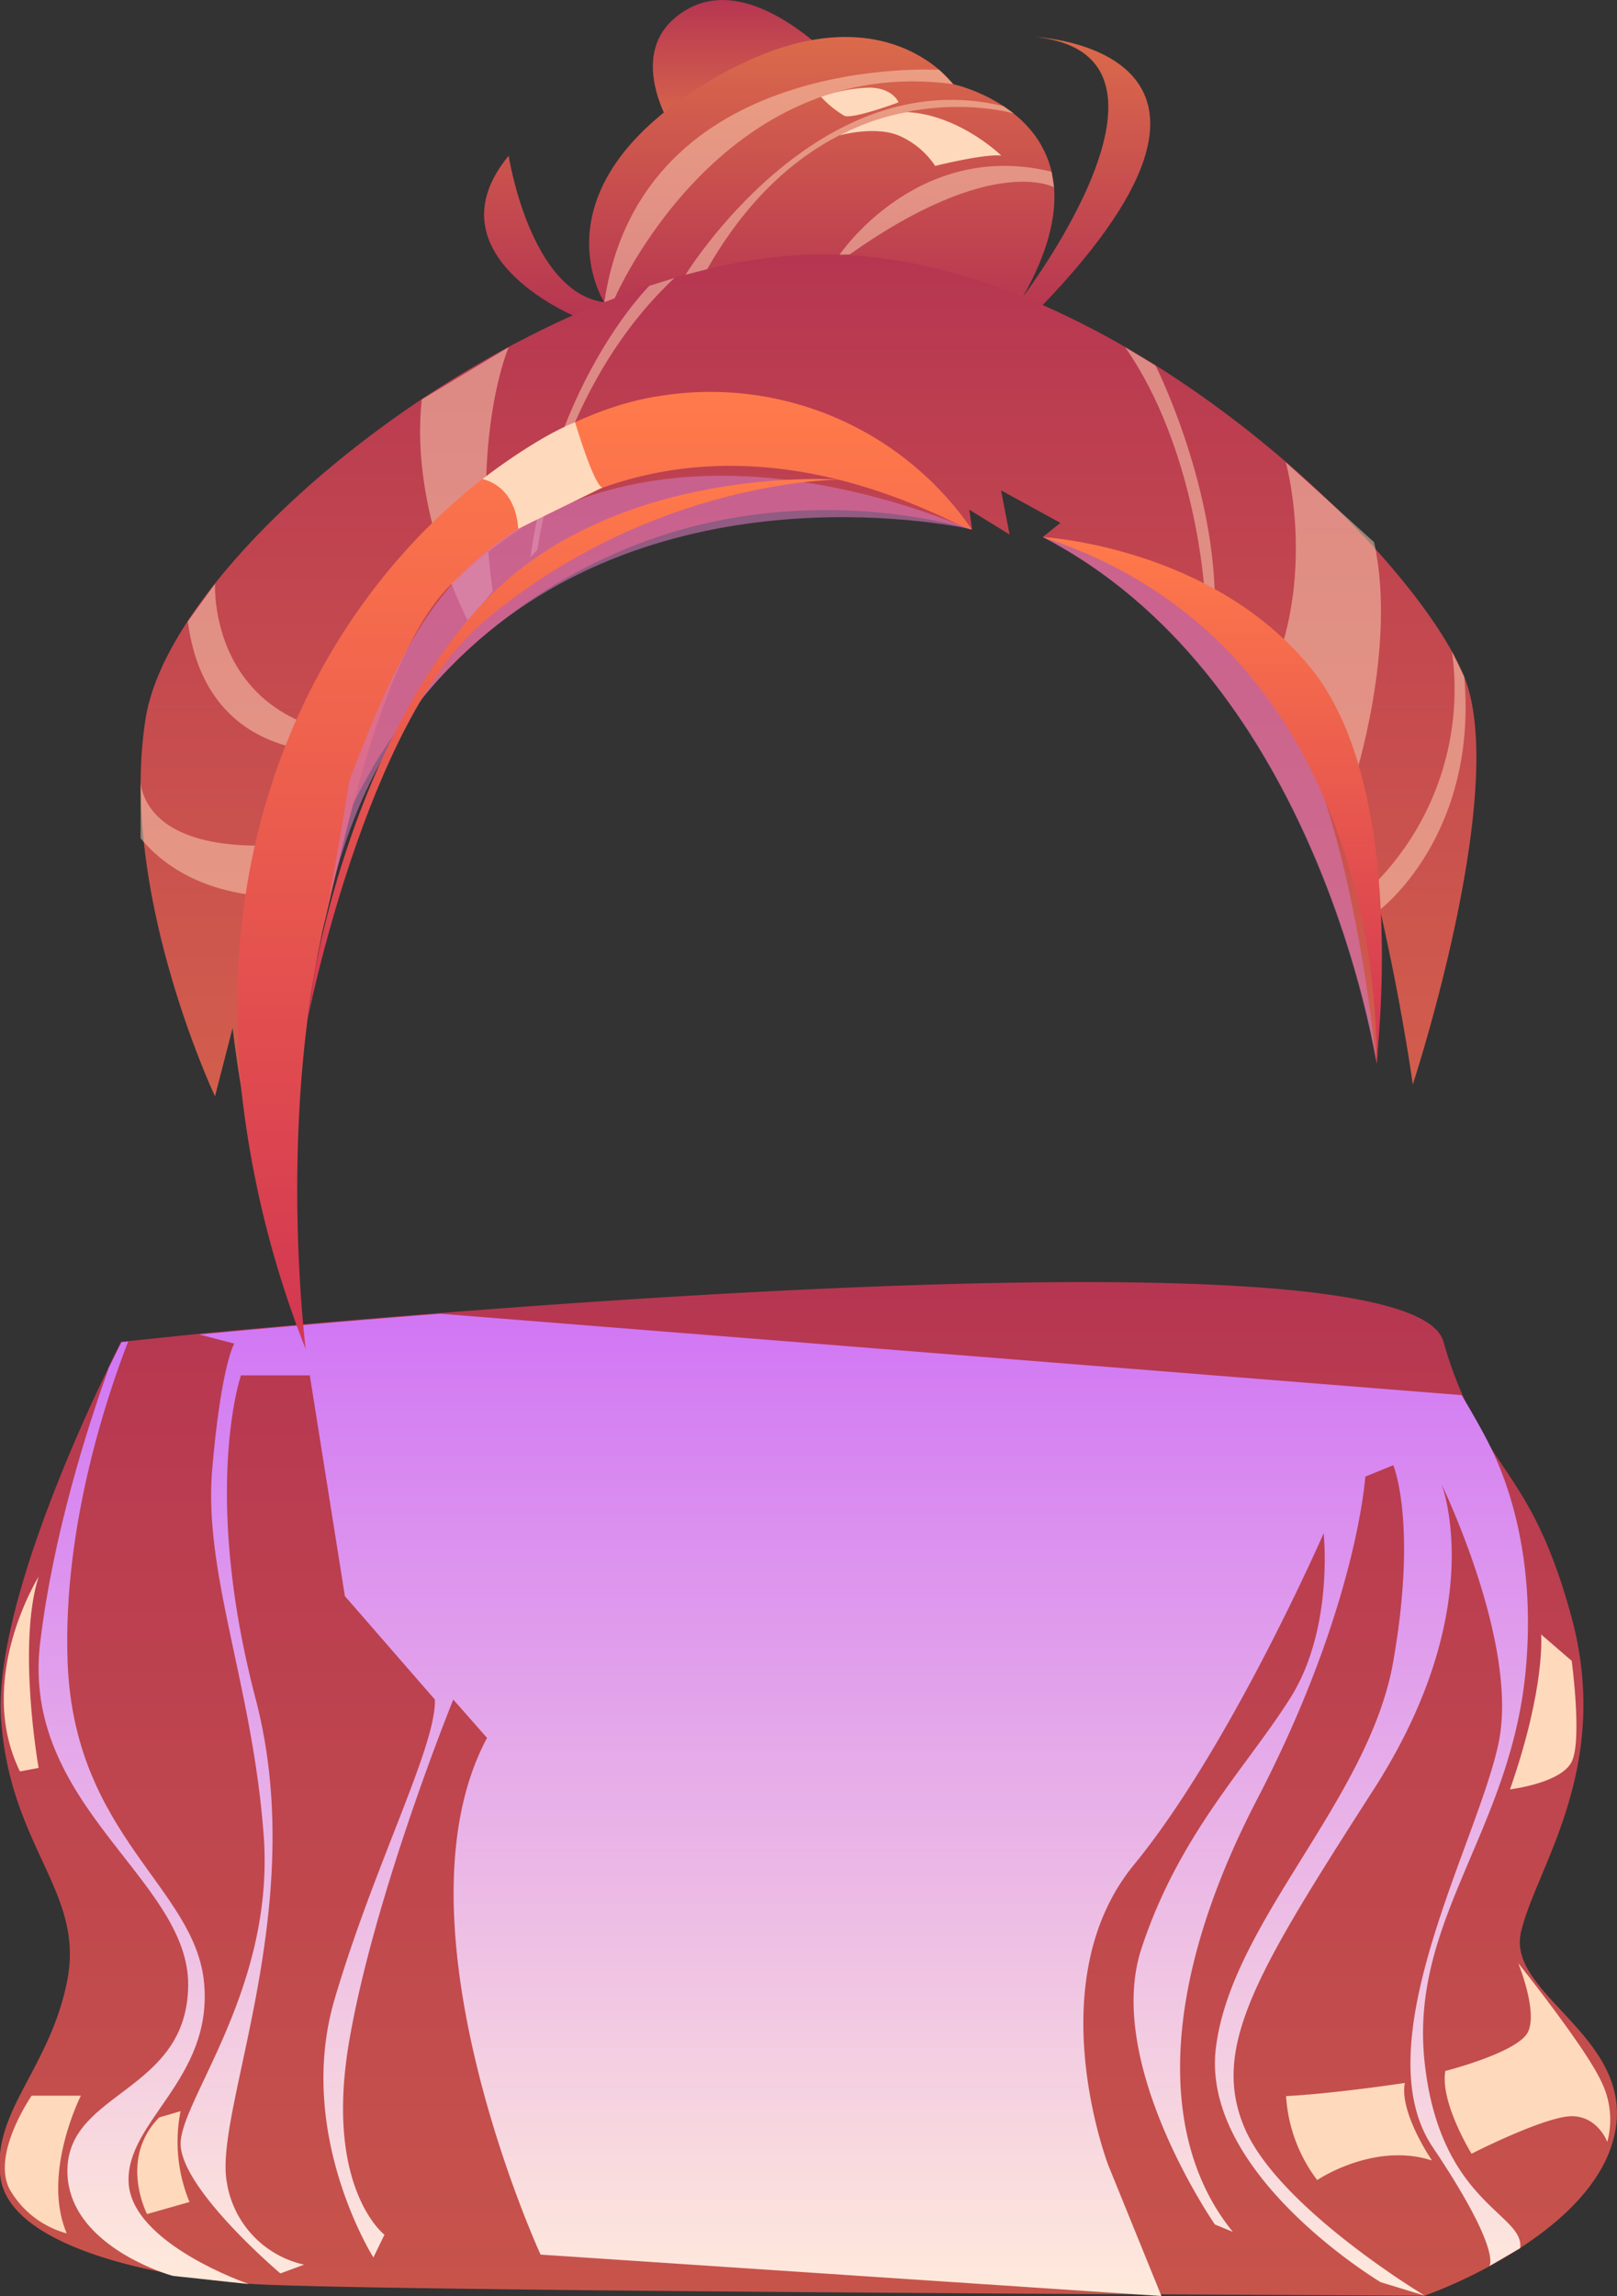 <svg xmlns="http://www.w3.org/2000/svg" xmlns:xlink="http://www.w3.org/1999/xlink" viewBox="0 0 219.89 312.07"><rect x="0" y="0" width="219.89" height="312.07" fill="#333333" stroke="none"/><defs><style>.cls-1{isolation:isolate;}.cls-2{fill:url(#Áåçûìÿííûé_ãðàäèåíò_97);}.cls-11,.cls-3,.cls-4{mix-blend-mode:multiply;}.cls-3{fill:url(#Áåçûìÿííûé_ãðàäèåíò_123);}.cls-4{fill:url(#Áåçûìÿííûé_ãðàäèåíò_123-2);}.cls-5,.cls-9{fill:#ffd9bb;mix-blend-mode:soft-light;}.cls-6{fill:url(#Áåçûìÿííûé_ãðàäèåíò_100);}.cls-7{fill:url(#Áåçûìÿííûé_ãðàäèåíò_53);}.cls-8{fill:url(#Áåçûìÿííûé_ãðàäèåíò_100-2);}.cls-9{opacity:0.5;}.cls-10{fill:url(#Áåçûìÿííûé_ãðàäèåíò_59);}.cls-11{fill:#d177b8;opacity:0.6;}.cls-12{fill:url(#Áåçûìÿííûé_ãðàäèåíò_59-2);}.cls-13{fill:url(#Áåçûìÿííûé_ãðàäèåíò_59-3);}</style><linearGradient id="Áåçûìÿííûé_ãðàäèåíò_97" x1="109.94" y1="312.07" x2="109.94" y2="174.35" gradientUnits="userSpaceOnUse"><stop offset="0" stop-color="#c7544b"/><stop offset="1" stop-color="#b63651"/></linearGradient><linearGradient id="Áåçûìÿííûé_ãðàäèåíò_123" x1="19.54" y1="310.44" x2="19.54" y2="182.33" gradientUnits="userSpaceOnUse"><stop offset="0" stop-color="#ffeadb"/><stop offset="0.99" stop-color="#d177f4"/></linearGradient><linearGradient id="Áåçûìÿííûé_ãðàäèåíò_123-2" x1="116.17" y1="312.07" x2="116.17" y2="178.56" xlink:href="#Áåçûìÿííûé_ãðàäèåíò_123"/><linearGradient id="Áåçûìÿííûé_ãðàäèåíò_100" x1="101.8" y1="17.98" x2="101.8" gradientUnits="userSpaceOnUse"><stop offset="0" stop-color="#db6a4b"/><stop offset="1" stop-color="#b63651"/></linearGradient><linearGradient id="Áåçûìÿííûé_ãðàäèåíò_53" x1="111.13" y1="42.88" x2="111.13" y2="5.03" gradientUnits="userSpaceOnUse"><stop offset="0" stop-color="#b63651"/><stop offset="1" stop-color="#db6a4b"/></linearGradient><linearGradient id="Áåçûìÿííûé_ãðàäèåíò_100-2" x1="109.94" y1="182.62" x2="109.94" y2="34.58" xlink:href="#Áåçûìÿííûé_ãðàäèåíò_100"/><linearGradient id="Áåçûìÿííûé_ãðàäèåíò_59" x1="82.18" y1="183.61" x2="82.18" y2="53.3" gradientUnits="userSpaceOnUse"><stop offset="0" stop-color="#d23651"/><stop offset="1" stop-color="#ff7a4b"/></linearGradient><linearGradient id="Áåçûìÿííûé_ãðàäèåíò_59-2" x1="164.86" y1="144.46" x2="164.86" y2="73" xlink:href="#Áåçûìÿííûé_ãðàäèåíò_59"/><linearGradient id="Áåçûìÿííûé_ãðàäèåíò_59-3" x1="77.99" y1="138.69" x2="77.99" y2="65.11" xlink:href="#Áåçûìÿííûé_ãðàäèåíò_59"/></defs><g class="cls-1"><g id="Layer_2" data-name="Layer 2"><g id="layer1"><path class="cls-2" d="M219.44,290.63c-1.6,6.29-7.2,11.35-12.76,14.94-1.4.91-2.81,1.75-4.15,2.46a66.26,66.26,0,0,1-8.81,4l-35.9-.19H155c-44.25-.24-111.82-.73-121.18-1.44-2-.14-4.1-.36-6.23-.67-1.83-.22-3.68-.53-5.5-.89-10.86-2.11-21-6.17-22-12.75-1.36-9,6.72-14.88,9.06-26.94s-7.72-17.94-9-35.38c-1-13.94,10-38.42,14.52-47.7,0,0,0,0,0-.06,1.11-2.3,1.8-3.64,1.8-3.64s.31,0,.9-.08c1.5-.16,4.85-.5,9.64-1,7.77-.73,19.3-1.77,32.78-2.82,52.05-4.1,132.9-8.41,136.49,3.85a55.66,55.66,0,0,0,4,10.26l0,0c.73,1.44,1.51,2.7,2.26,3.89a.24.24,0,0,1,.06.11c3.61,5.64,7.39,9.8,11,22.83,5.83,20.95-4.85,34.61-6.78,43.26S222.89,277,219.44,290.63Z"/><path class="cls-3" d="M33.83,310.44l-6.23-.67-4.06-.43s-.55-.14-1.44-.46c-3.7-1.34-13.16-5.6-12.93-14.11.28-10.58,16.3-10.45,16.42-24.93S2.75,245.44,5.47,223.18c1.77-14.58,6.33-28.91,9.26-37.07,0,0,0,0,0-.06,1.11-2.3,1.8-3.64,1.8-3.64s.31,0,.9-.08c-2.74,7.07-8.91,25-8.24,43.52.87,23.73,17.41,30.66,18.57,43.73s-10.66,18.71-10.27,27.06S33.83,310.44,33.83,310.44Z"/><path class="cls-4" d="M207.51,226.63c-1.91,22.12-15.84,34.22-13.79,53.57s13.65,20.66,13,25.37L202.53,308s1.81-2-7.71-16.18,6.29-41.64,9-55.09c2.62-13.1-7.24-33.82-7.79-35,.34.91,6.23,17.4-9.18,41.41-15.85,24.7-22.24,35.06-17.64,46s24.54,22.88,24.54,22.88l-6-1.83s-24.48-14.64-22.41-31.81,20.84-33.72,24.13-52.58,0-26.65,0-26.65l-3.81,1.55s-1.1,17.68-14.7,43.84-13.17,46.73-3.31,58.81l-2.44-1s-15.12-21.84-10-37.47,14.45-24.82,20.32-34.2S180,208.4,180,208.4s-12.71,29.11-25.8,45.06-3.47,40.88-3.47,40.88l7.13,17.54.08.19-2.89-.19-81.54-5.44s-20.74-45.1-7.28-70.23L61.64,231S51,257.18,47.51,277.29s4.77,26.45,4.77,26.45l-1.5,3.09S40.12,290,45.5,271.73,59.35,237.28,59.14,231L46.9,216.94l-4.77-30H32.77s-5.42,15.69,2,44-5.7,55.9-3.93,65.65a13.64,13.64,0,0,0,10.51,11.22L38.13,309s-13.94-11.79-13.56-17.9,12.79-21.22,11.29-41.6-8.22-35.56-7-49.79,3-17.09,3-17.09l-4.77-1.24c7.77-.73,19.3-1.77,32.78-2.82l138.87,11.06h0c.16.2,2.76,4.59,3.92,7a.24.24,0,0,1,.06.11C205.25,201.88,208.79,212,207.51,226.63Z"/><path class="cls-5" d="M206.46,266.83s9.08,11.35,11.25,16a11.67,11.67,0,0,1,.86,8.3s-1.53-4.17-5.86-3.4-12.6,5-12.6,5-4.32-7-3.56-11.25c0,0,9.86-2.5,11.23-5.29S206.46,266.83,206.46,266.83Z"/><path class="cls-5" d="M174.89,284.9a21,21,0,0,0,4.23,11.41s7.71-5.22,15.61-2.66c0,0-4.48-6.52-3.69-10.54C191,283.11,181.77,284.53,174.89,284.9Z"/><path class="cls-5" d="M4.31,284.84H11s-5.39,10.64-1.92,18.72a12.82,12.82,0,0,1-7.73-5.93C-1.26,292.85,4.31,284.84,4.31,284.84Z"/><path class="cls-5" d="M20,300.93s-3.91-7.5,1.66-13.14l2.89-.84a21.43,21.43,0,0,0,1.22,12.34Z"/><path class="cls-5" d="M209.57,222.15s.64,7.12-4.23,21.06c0,0,6.94-.83,8.39-3.76s0-13.71,0-13.71Z"/><path class="cls-5" d="M2.71,240.77l2.54-.48s-2.95-16.64,0-26C5.25,214.33-3.44,228.17,2.71,240.77Z"/><path class="cls-6" d="M91.72,18S84.05,6.63,93.48,1.25s21.34,8.37,21.34,8.37Z"/><path class="cls-7" d="M77.94,42.88s-19.8-8.33-8.77-21.71c0,0,2.88,18.58,13,19.91,0,0-9.86-15.21,13.6-29.64s33.85,0,33.85,0,23.08,4.92,9.47,28.92c0,0,25-32.89,1.68-35.33,0,0,34.53,1.52,1,36.46Z"/><path class="cls-8" d="M192.12,147.4s-1.63-11.9-4.9-25.62a188.38,188.38,0,0,1,0,23.06s0-.14,0-.38c-.81-4.77-9.48-52.84-45.36-71.46l-.07,0,2.42-1.93-8.08-4.42,1.16,6-5.48-3.37.38,2.7-.08,0-.1,0a.38.38,0,0,0-.18-.08c-3.11-.92-25.05-6.89-48.11,3.3a72.13,72.13,0,0,0-33.11,29.21s0,0,0,.05a82.54,82.54,0,0,0-11,35.6c-2.15,25.74.73,39,1.72,42.65A251.53,251.53,0,0,1,32.81,148a.07.07,0,0,0,0-.06c-.45-2.72-.85-5.46-1.18-8.22L29.24,149S16,121.07,19.82,97.56s54-63,92.28-63S192,74.36,199.12,92C205.29,107.35,192.12,147.4,192.12,147.4Z"/><path class="cls-9" d="M187.66,123.64S201,113.56,199.12,92l-1.67-3.44a37.6,37.6,0,0,1-10.6,31.65Z"/><path class="cls-9" d="M184.13,106.11s5.91-18.19,2.72-32.42l-12-10.86s3.7,13.13-1.06,26.67C173.82,89.5,182.05,100.89,184.13,106.11Z"/><path class="cls-9" d="M157.14,49.69s7.79,15.41,8.06,31.56l-1.42-1.12S162.61,60.91,153,47.19Z"/><path class="cls-9" d="M73.09,74.71s2.64-21.94,18.63-36.93l-3.41,1.06S75.59,51.38,72.13,75.74Z"/><path class="cls-9" d="M69.17,47.19S64.05,58.94,67,80.35l-3.33,4.12s-8-15-6.31-30.18Z"/><path class="cls-9" d="M29.24,79.35s-1,19.21,20.58,20.75V102S28.37,106,25.54,84.47Z"/><path class="cls-9" d="M19.13,106.11s-.33,11.55,24,8.22l-2.82,7.43S27,123.42,19.12,113.94Z"/><path class="cls-10" d="M132.13,71.93l-.08,0-.1,0c-3.08-.67-38.72-23.22-70.56,7.46-9,8.67-14.17,32.73-17.15,45.54-.22.85-.41,1.68-.57,2.51s-.3,1.55-.47,2.3l-.42,2.41a4.2,4.2,0,0,0-.08.47v0c-4.27,25.11-1.26,49.57-1.1,51a.12.12,0,0,1,0-.08s0-.06,0-.1A136.23,136.23,0,0,1,32.81,148a.07.07,0,0,0,0-.06c-5.64-56.68,33-90.72,57-94.13A43.12,43.12,0,0,1,132.13,71.93Z"/><path class="cls-11" d="M132.05,71.91l-.1,0c-3.08-.67-44-8.77-70.84,18.85C52.4,99.7,46.7,112,44.24,124.89c1.82-9.56,3.27-18.76,3.27-18.78,6.6-17.21,12.38-31,30.52-37.94,23.83-9.12,49.92,2.28,53.74,3.64Z"/><path class="cls-11" d="M187.16,144.46c-.81-4.77-9.48-52.84-45.36-71.46,1.29.37,22.06,6.48,32,21.52C183.45,109.07,186.78,140.56,187.16,144.46Z"/><path class="cls-9" d="M83.59,40.53S98,7.15,129.63,11.44l-1.9-1.94S87.24,6.93,82.18,41.08Z"/><path class="cls-9" d="M93.23,37.34s17.82-29.09,43.23-22.91l1.42,1S112.55,7.87,96.16,36.59Z"/><path class="cls-9" d="M114.17,34.62S124.75,18.89,143,23.34l.33,2.12s-8.3-4.67-27.78,9.12Z"/><path class="cls-12" d="M141.8,73s23,1.25,36.48,17.83,8.88,53.63,8.88,53.63S189.57,88.58,141.8,73Z"/><path class="cls-13" d="M114.17,65.19S83.76,62.93,65.83,81.8,42.7,132.58,42.7,132.58l-.9,6.11s8-40.67,24-54.22C88.78,65.11,114.17,65.19,114.17,65.19Z"/><path class="cls-5" d="M65.62,65.11s7.17-5.6,12.58-7.72c0,0,2.56,8.6,3.72,8.87L70.46,71.87S70.46,66.37,65.62,65.11Z"/><path class="cls-5" d="M114.17,18.4s4.69-1.32,8,0a11.35,11.35,0,0,1,5,4.15s6.73-1.68,9-1.4c0,0-5.69-5.56-12.88-5.92A32.8,32.8,0,0,0,114.17,18.4Z"/><path class="cls-5" d="M111.65,13.17a14.32,14.32,0,0,0,3.17,2.57c1.19.48,7.37-1.83,7.37-1.83s-.7-1.86-3.78-2A20.89,20.89,0,0,0,111.65,13.17Z"/></g></g></g></svg>